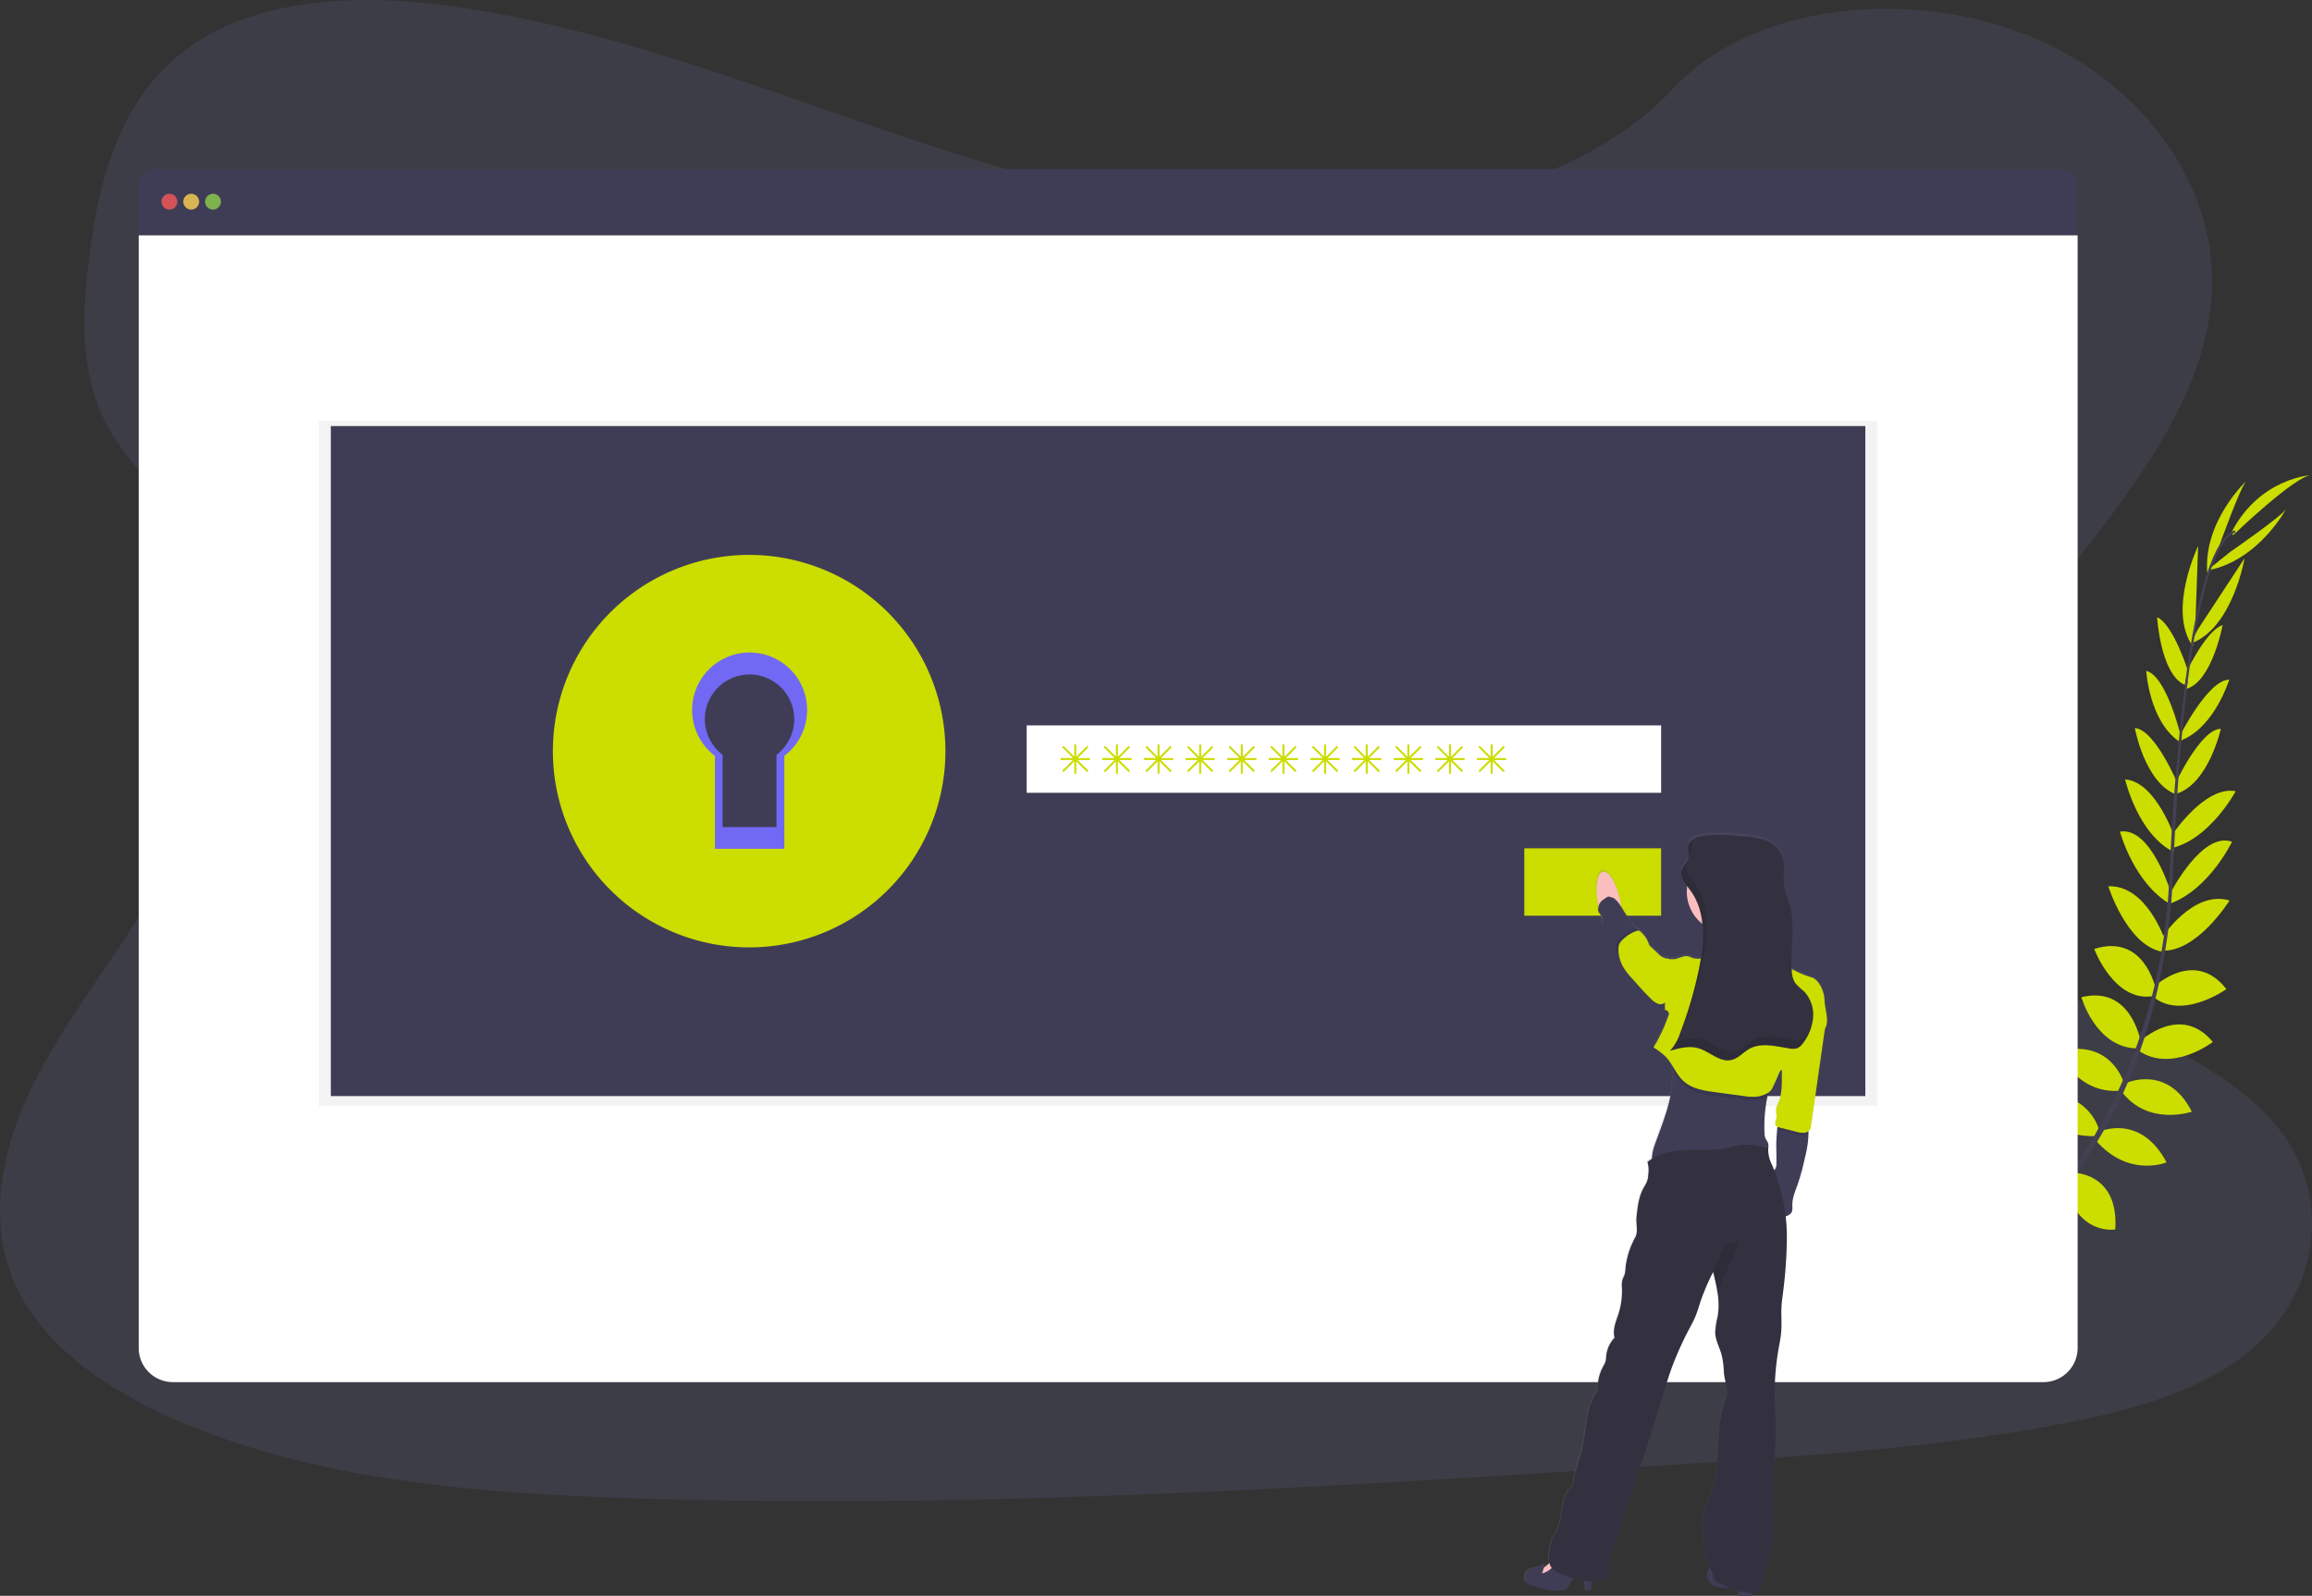 <svg xmlns="http://www.w3.org/2000/svg" xmlns:xlink="http://www.w3.org/1999/xlink" width="760.656" height="525.102" viewBox="0 0 760.656 525.102"><rect x="0" y="0" width="760.656" height="525.102" fill="#333333" stroke="none"/><defs><linearGradient id="a" y1="0.5" x2="1" y2="0.5" gradientUnits="objectBoundingBox"><stop offset="0" stop-color="gray" stop-opacity="0.251"/><stop offset="0.54" stop-color="gray" stop-opacity="0.122"/><stop offset="1" stop-color="gray" stop-opacity="0.102"/></linearGradient></defs><g transform="translate(0 0.006)"><path d="M447.158,118.953c-48.757.065-95.687-13.756-140.576-29.111S217.149,57.294,169.3,50.008c-30.774-4.683-65.768-4.253-89.824,12.752-23.155,16.359-29.861,43.434-33.1,68.449-2.433,18.818-3.555,38.568,5.557,55.782,6.327,11.95,17.155,21.8,24.786,33.187,26.639,39.619,10.619,90.228-15.27,130.766C49.315,369.964,35.1,388.2,25.918,408.3s-12.941,42.913-3.581,62.761c9.275,19.672,30.226,33.95,52.71,43.7,45.659,19.842,98.818,24.095,150.55,25.732,114.512,3.633,229.245-3.777,343.672-11.186,42.345-2.74,84.879-5.5,126.35-13.437,23.025-4.4,46.735-10.938,63.061-25.262,20.722-18.185,24.962-47.876,9.882-69.219-25.288-35.8-91.969-42.547-110.1-81.279-10-21.323-1.376-45.776,11.323-66.329,27.239-44.1,74.123-83.6,74.913-132.925.541-33.872-23.84-66.916-60.256-81.638-38.171-15.42-90.215-11.454-116.958,17.285C539.982,106.116,490.207,118.907,447.158,118.953Z" transform="translate(-16.91 -47.46)" fill="#8e99f3" opacity="0.1"/><path d="M1000.931,691.286s-8.016-5.29-15.961-1.526c0,0,2.446,4.709,12.5,4.266Z" transform="translate(-353.537 -270.341)" fill="#6c63ff"/><path d="M1008.167,693.25s2.44,9.288-3.679,15.609c0,0-3.679-3.829,0-13.208Z" transform="translate(-359.756 -272.025)" fill="#6c63ff"/><path d="M1016.453,676.483s-.594-7.9-18.433-5.277c0,0-.085,5.094,6.177,7.508S1013.329,679.092,1016.453,676.483Z" transform="translate(-358.075 -264.174)" fill="#6c63ff"/><path d="M1025.212,679.5s7.54,2.42.815,19.151c0,0-4.977-1.109-5.87-7.768S1021.911,681.926,1025.212,679.5Z" transform="translate(-365.712 -267.244)" fill="#6c63ff"/><path d="M1034.252,656.048s1.024-13-17.207-11.669c0,0-1.3,11.741,13.991,14.793Z" transform="translate(-364.681 -254.998)" fill="#6c63ff"/><path d="M1050.862,633.87s-2.5-14.735-20.722-10.345c0,0-.065,12.739,17.748,13.854Z" transform="translate(-369.245 -247.495)" fill="#6c63ff"/><path d="M1063.552,610.771s-4.188-14.35-22.242-10.058c0,0,4.3,12.908,21.042,12.706Z" transform="translate(-373.129 -239.568)" fill="#cd0"/><path d="M1076.755,587.833s-4.09-14.891-21.525-10.436c0,0,5.818,14.148,20.37,12.954Z" transform="translate(-377.969 -231.45)" fill="#cd0"/><path d="M1086.148,564.39s-3.144-18.211-19.4-14.18c0,0,4.722,16.568,18.2,16.835Z" transform="translate(-381.975 -222.083)" fill="#cd0"/><path d="M1093.46,538.721s-3.777-18.355-20.22-13.045c0,0,6.444,17.35,19.053,15.557Z" transform="translate(-384.232 -213.419)" fill="#cd0"/><path d="M1099.027,512.4s-5.994-18.361-18.707-17.866c0,0,6.125,19.392,17.644,21.525Z" transform="translate(-386.694 -202.922)" fill="#cd0"/><path d="M1103.088,487.327s-6.523-22.1-16.868-20.4c0,0,4.514,16.894,16.5,23.84Z" transform="translate(-388.745 -193.294)" fill="#cd0"/><path d="M1105.127,459.79s-6.118-18.413-16.307-19.15c0,0,4.161,18.12,16.1,23.938Z" transform="translate(-389.65 -184.184)" fill="#cd0"/><path d="M1108.06,433.59s-7.625-18.433-14.35-18.85c0,0,3.313,18.153,13.7,21.877Z" transform="translate(-391.35 -175.178)" fill="#cd0"/><path d="M1110.908,407.561s-4.69-20.018-11.428-21.681c0,0,.92,16.378,10.749,23.182Z" transform="translate(-393.356 -165.142)" fill="#cd0"/><path d="M1115.36,377.194s-4.931-15.961-10.391-18.394c0,0,1.076,18.818,9.132,22.294Z" transform="translate(-395.265 -155.726)" fill="#cd0"/><path d="M1121.942,351l.991-28.139s-10.208,21.212-1.729,33.076Z" transform="translate(-399.74 -143.228)" fill="#cd0"/><path d="M1134.093,311.524s7.351-20.546,9.132-21.694c0,0-14.415,13.332-13.006,30.48Z" transform="translate(-404.011 -131.742)" fill="#cd0"/><path d="M1042.625,662.148s12.928-1.689,12.543,16.581c0,0-11.682,1.9-15.5-13.208Z" transform="translate(-372.558 -261.196)" fill="#6c63ff"/><path d="M1061.261,639.06s14.937-.046,13.7,18.655c0,0-12.543,2.244-16.678-15.12Z" transform="translate(-379.03 -253.181)" fill="#cd0"/><path d="M1074.99,617.764s13.561-6.36,22.236,10.058c0,0-12.523,5.3-23.436-7.4Z" transform="translate(-384.423 -245.355)" fill="#cd0"/><path d="M1088.078,593.295s13.887-6.764,22.04,9.269c0,0-14.467,4.983-23.188-6.731Z" transform="translate(-388.992 -236.775)" fill="#cd0"/><path d="M1095.893,569.868s13.365-12.765,24.03.144c0,0-13.652,10.508-24.643,2.7Z" transform="translate(-391.896 -227.163)" fill="#cd0"/><path d="M1102.823,542.522s13.443-13.045,24.023.6c0,0-15.087,10.717-24.505,2.139Z" transform="translate(-394.351 -217.656)" fill="#cd0"/><path d="M1106.93,514.095s10.358-16.307,22.555-12.667c0,0-10.749,17.266-22.438,16.5Z" transform="translate(-395.947 -205.138)" fill="#cd0"/><path d="M1111.467,488.826s10.436-20.533,20.312-16.959c0,0-7.527,15.785-20.579,20.422Z" transform="translate(-397.432 -194.898)" fill="#cd0"/><path d="M1112.164,460.707s10.73-16.163,20.781-14.187c0,0-8.773,16.391-21.825,18.864Z" transform="translate(-397.404 -186.171)" fill="#cd0"/><path d="M1114,433.353s8.316-18.14,15.074-18.263c0,0-3.992,18.009-14.513,21.342Z" transform="translate(-398.406 -175.3)" fill="#cd0"/><path d="M1116.5,408.707s9.243-18.368,16.189-18.407c0,0-4.729,15.707-15.883,20.018Z" transform="translate(-399.275 -166.679)" fill="#cd0"/><path d="M1118.63,379.74s6.914-15.2,12.641-16.92c0,0-3.457,18.524-11.878,20.951Z" transform="translate(-400.016 -157.123)" fill="#cd0"/><path d="M1124.187,352.6l15.452-23.54s-3.959,23.221-17.709,28.047Z" transform="translate(-401.163 -145.384)" fill="#cd0"/><path d="M1137.661,318.326s17.957-12.393,18.609-14.4c0,0-9.132,17.357-26.091,20.422Z" transform="translate(-404.032 -136.645)" fill="#cd0"/><path d="M1143.036,306.893s20.618-19.822,25.882-19.8c0,0-17,.776-26.378,18.746Z" transform="translate(-408.33 -130.79)" fill="#cd0"/><path d="M1118.94,366.035l.75.1c3.874-30.324,9.523-48.268,15.9-50.466l-.248-.717C1128.58,317.3,1122.893,334.968,1118.94,366.035Z" transform="translate(-400.123 -140.477)" fill="#444053"/><path d="M1110.2,464.589l1.135.091c.241-2.831.424-5.727.548-8.616,1.083-25.1,2.759-48.15,4.964-65.429l-.652-.815c-2.211,17.318-4.364,41.06-5.446,66.2C1110.624,458.888,1110.441,461.771,1110.2,464.589Z" transform="translate(-397.084 -166.512)" fill="#444053"/><path d="M976.673,640.63c.2-.085,20.175-9.008,40.91-30.285a164.512,164.512,0,0,0,29.906-42.4c9.588-19.522,15.433-43.513,17.39-66.818l-1.181.554c-4.4,52.312-28.217,88.056-47.152,107.526-20.533,21.088-40.29,29.919-40.486,30Z" transform="translate(-350.439 -205.219)" fill="#444053"/><path d="M719.2,132.69H92.453a5.583,5.583,0,0,0-5.583,5.583v16.268H724.786V138.273A5.583,5.583,0,0,0,719.2,132.69Z" transform="translate(-41.237 -77.099)" fill="#3f3d56"/><path d="M86.87,166.19V532.268a11.258,11.258,0,0,0,11.258,11.258h615.4a11.258,11.258,0,0,0,11.258-11.258V166.19Z" transform="translate(-41.237 -88.749)" fill="#fff"/><circle cx="2.609" cy="2.609" r="2.609" transform="translate(53.127 63.744)" fill="#fa5959" opacity="0.8"/><circle cx="2.609" cy="2.609" r="2.609" transform="translate(60.302 63.744)" fill="#fed253" opacity="0.8"/><circle cx="2.609" cy="2.609" r="2.609" transform="translate(67.477 63.744)" fill="#8ccf4d" opacity="0.8"/><rect width="512.681" height="225.436" transform="translate(104.93 138.481)" opacity="0.05"/><rect width="504.854" height="220.466" transform="translate(108.844 140.189)" fill="#3f3d56"/><path d="M368,349.38A50.224,50.224,0,1,0,418.229,399.6,50.224,50.224,0,0,0,368,349.38Zm9.008,51.431v23.782H359.258V400.811a14.709,14.709,0,1,1,17.755,0Z" transform="translate(-121.533 -152.45)" fill="#6c63ff"/><path d="M368,349.38A50.224,50.224,0,1,0,418.229,399.6,50.224,50.224,0,0,0,368,349.38Zm9.008,51.431v23.782H359.258V400.811a14.709,14.709,0,1,1,17.755,0Z" transform="translate(-121.533 -152.45)" fill="#cd0" opacity="0.05"/><path d="M360.354,327.38a64.574,64.574,0,1,0,64.574,64.574,64.574,64.574,0,0,0-64.574-64.574Zm11.578,66.127v30.572H349.1V393.507a18.916,18.916,0,1,1,22.829,0Z" transform="translate(-113.883 -144.8)" fill="#cd0"/><rect width="208.725" height="22.177" transform="translate(337.789 238.682)" fill="#fff"/><rect width="45.006" height="22.177" transform="translate(501.508 279.122)" fill="#cd0"/><path d="M561.238,427.446h-3.777l3.359-3.353a.333.333,0,0,0,0-.463.326.326,0,0,0-.463,0L557,426.989v-3.783a.326.326,0,0,0-.326-.326.333.333,0,0,0-.326.326v3.783l-3.353-3.379a.326.326,0,0,0-.463,0,.333.333,0,0,0,0,.463l3.359,3.353h-3.783a.333.333,0,0,0-.326.326.326.326,0,0,0,.326.326h3.783l-3.359,3.359a.333.333,0,0,0,0,.463.339.339,0,0,0,.463,0l3.353-3.359v3.777a.326.326,0,0,0,.652,0v-3.777l3.359,3.359a.339.339,0,0,0,.463,0,.333.333,0,0,0,0-.463l-3.359-3.359h3.777a.316.316,0,1,0,0-.633Z" transform="translate(-202.903 -178.008)" fill="#cd0"/><path d="M582.238,427.446h-3.777l3.359-3.353a.333.333,0,0,0,0-.463.326.326,0,0,0-.463,0L578,426.989v-3.783a.326.326,0,0,0-.326-.326.333.333,0,0,0-.326.326v3.783l-3.353-3.379a.326.326,0,0,0-.463,0,.333.333,0,0,0,0,.463l3.359,3.353h-3.783a.333.333,0,0,0-.326.326.326.326,0,0,0,.326.326h3.783l-3.359,3.359a.333.333,0,0,0,0,.463.339.339,0,0,0,.463,0l3.353-3.359v3.777a.326.326,0,1,0,.652,0v-3.777l3.359,3.359a.339.339,0,0,0,.463,0,.333.333,0,0,0,0-.463l-3.359-3.359h3.777a.316.316,0,1,0,0-.633Z" transform="translate(-210.205 -178.008)" fill="#cd0"/><path d="M603.238,427.446h-3.777l3.359-3.353a.333.333,0,0,0,0-.463.326.326,0,0,0-.463,0L599,426.989v-3.783a.326.326,0,0,0-.326-.326.333.333,0,0,0-.326.326v3.783l-3.353-3.379a.326.326,0,0,0-.463,0,.333.333,0,0,0,0,.463l3.359,3.353h-3.783a.333.333,0,0,0-.326.326.326.326,0,0,0,.326.326h3.783l-3.359,3.359a.333.333,0,0,0,0,.463.339.339,0,0,0,.463,0l3.353-3.359v3.777a.326.326,0,1,0,.652,0v-3.777l3.359,3.359a.339.339,0,0,0,.463,0,.333.333,0,0,0,0-.463l-3.359-3.359h3.777a.316.316,0,1,0,0-.633Z" transform="translate(-217.507 -178.008)" fill="#cd0"/><path d="M624.238,427.446h-3.777l3.359-3.353a.333.333,0,0,0,0-.463.326.326,0,0,0-.463,0L620,426.989v-3.783a.326.326,0,0,0-.326-.326.333.333,0,0,0-.326.326v3.783l-3.353-3.379a.326.326,0,0,0-.463,0,.333.333,0,0,0,0,.463l3.359,3.353h-3.783a.333.333,0,0,0-.326.326.326.326,0,0,0,.326.326h3.783l-3.359,3.359a.333.333,0,0,0,0,.463.339.339,0,0,0,.463,0l3.353-3.359v3.777a.326.326,0,1,0,.652,0v-3.777l3.359,3.359a.339.339,0,0,0,.463,0,.333.333,0,0,0,0-.463l-3.359-3.359h3.777a.316.316,0,1,0,0-.633Z" transform="translate(-224.81 -178.008)" fill="#cd0"/><path d="M645.238,427.446h-3.777l3.359-3.353a.333.333,0,0,0,0-.463.326.326,0,0,0-.463,0L641,426.989v-3.783a.326.326,0,0,0-.326-.326.333.333,0,0,0-.326.326v3.783l-3.353-3.379a.326.326,0,0,0-.463,0,.333.333,0,0,0,0,.463l3.359,3.353h-3.783a.333.333,0,0,0-.326.326.326.326,0,0,0,.326.326h3.783l-3.359,3.359a.333.333,0,0,0,0,.463.339.339,0,0,0,.463,0l3.353-3.359v3.777a.326.326,0,1,0,.652,0v-3.777l3.359,3.359a.339.339,0,0,0,.463,0,.333.333,0,0,0,0-.463l-3.359-3.359h3.777a.316.316,0,1,0,0-.633Z" transform="translate(-232.112 -178.008)" fill="#cd0"/><path d="M666.238,427.446h-3.777l3.359-3.353a.333.333,0,0,0,0-.463.326.326,0,0,0-.463,0L662,426.989v-3.783a.326.326,0,0,0-.326-.326.333.333,0,0,0-.326.326v3.783l-3.353-3.379a.326.326,0,0,0-.463,0,.333.333,0,0,0,0,.463l3.359,3.353h-3.783a.333.333,0,0,0-.326.326.326.326,0,0,0,.326.326h3.783l-3.359,3.359a.333.333,0,0,0,0,.463.339.339,0,0,0,.463,0l3.353-3.359v3.777a.326.326,0,1,0,.652,0v-3.777l3.359,3.359a.339.339,0,0,0,.463,0,.333.333,0,0,0,0-.463l-3.359-3.359h3.777a.316.316,0,1,0,0-.633Z" transform="translate(-239.414 -178.008)" fill="#cd0"/><path d="M687.238,427.446h-3.777l3.359-3.353a.333.333,0,0,0,0-.463.326.326,0,0,0-.463,0L683,426.989v-3.783a.326.326,0,0,0-.326-.326.333.333,0,0,0-.326.326v3.783l-3.353-3.379a.326.326,0,0,0-.463,0,.333.333,0,0,0,0,.463l3.359,3.353h-3.783a.333.333,0,0,0-.326.326.326.326,0,0,0,.326.326h3.783l-3.359,3.359a.333.333,0,0,0,0,.463.339.339,0,0,0,.463,0l3.353-3.359v3.777a.326.326,0,1,0,.652,0v-3.777l3.359,3.359a.339.339,0,0,0,.463,0,.333.333,0,0,0,0-.463l-3.359-3.359h3.777a.316.316,0,1,0,0-.633Z" transform="translate(-246.717 -178.008)" fill="#cd0"/><path d="M708.238,427.446h-3.777l3.359-3.353a.333.333,0,0,0,0-.463.326.326,0,0,0-.463,0L704,426.989v-3.783a.326.326,0,0,0-.326-.326.332.332,0,0,0-.326.326v3.783l-3.353-3.379a.326.326,0,0,0-.463,0,.333.333,0,0,0,0,.463l3.359,3.353h-3.783a.333.333,0,0,0-.326.326.326.326,0,0,0,.326.326h3.783l-3.359,3.359a.333.333,0,0,0,0,.463.339.339,0,0,0,.463,0l3.353-3.359v3.777a.326.326,0,1,0,.652,0v-3.777l3.359,3.359a.339.339,0,0,0,.463,0,.333.333,0,0,0,0-.463l-3.359-3.359h3.777a.316.316,0,1,0,0-.633Z" transform="translate(-254.019 -178.008)" fill="#cd0"/><path d="M729.238,427.446h-3.777l3.359-3.353a.333.333,0,0,0,0-.463.326.326,0,0,0-.463,0L725,426.989v-3.783a.326.326,0,0,0-.326-.326.333.333,0,0,0-.326.326v3.783l-3.353-3.379a.326.326,0,0,0-.463,0,.333.333,0,0,0,0,.463l3.359,3.353h-3.783a.333.333,0,0,0-.326.326.326.326,0,0,0,.326.326h3.783l-3.359,3.359a.333.333,0,0,0,0,.463.339.339,0,0,0,.463,0l3.353-3.359v3.777a.326.326,0,1,0,.652,0v-3.777l3.359,3.359a.339.339,0,0,0,.463,0,.333.333,0,0,0,0-.463l-3.359-3.359h3.777a.316.316,0,1,0,0-.633Z" transform="translate(-261.322 -178.008)" fill="#cd0"/><path d="M750.238,427.446h-3.777l3.359-3.353a.333.333,0,0,0,0-.463.326.326,0,0,0-.463,0L746,426.989v-3.783a.326.326,0,0,0-.326-.326.333.333,0,0,0-.326.326v3.783l-3.353-3.379a.326.326,0,0,0-.463,0,.333.333,0,0,0,0,.463l3.359,3.353h-3.783a.333.333,0,0,0-.326.326.326.326,0,0,0,.326.326h3.783l-3.359,3.359a.333.333,0,0,0,0,.463.339.339,0,0,0,.463,0l3.353-3.359v3.777a.326.326,0,1,0,.652,0v-3.777l3.359,3.359a.339.339,0,0,0,.463,0,.333.333,0,0,0,0-.463l-3.359-3.359h3.777a.316.316,0,1,0,0-.633Z" transform="translate(-268.624 -178.008)" fill="#cd0"/><path d="M771.238,427.446h-3.777l3.359-3.353a.333.333,0,0,0,0-.463.326.326,0,0,0-.463,0L767,426.989v-3.783a.326.326,0,0,0-.326-.326.333.333,0,0,0-.326.326v3.783l-3.353-3.379a.326.326,0,0,0-.463,0,.333.333,0,0,0,0,.463l3.359,3.353h-3.783a.333.333,0,0,0-.326.326.326.326,0,0,0,.326.326h3.783l-3.359,3.359a.333.333,0,0,0,0,.463.339.339,0,0,0,.463,0l3.353-3.359v3.777a.326.326,0,1,0,.652,0v-3.777l3.359,3.359a.339.339,0,0,0,.463,0,.333.333,0,0,0,0-.463l-3.359-3.359h3.777a.316.316,0,1,0,0-.633Z" transform="translate(-275.927 -178.008)" fill="#cd0"/><path d="M884.475,522.259a11.669,11.669,0,0,0-.294-2.342c-.587-2.2-1.911-4.872-4.09-5.538a34.34,34.34,0,0,1-6.484-2.74c-.391-6.992,1.213-14.148-.535-20.925-.652-2.479-1.729-4.853-2.016-7.39-.359-3.157.5-6.523-.757-9.432a9.308,9.308,0,0,0-5.512-4.762,29.373,29.373,0,0,0-7.351-1.3c-3.131-.254-13.267-1.455-16.8,1.344h0a3.692,3.692,0,0,0-.652.652h0a2.611,2.611,0,0,0-.209.339l-.033.052a2.648,2.648,0,0,0-.176.424h0a3.3,3.3,0,0,0-.111.489V472.3c.046.587.13,1.174.13,1.755a3.78,3.78,0,0,1-.078.861,6.026,6.026,0,0,1-1.083,2.113h0l-.117.17c-.072.1-.143.2-.209.307s-.117.183-.17.274-.1.15-.15.235a3.18,3.18,0,0,0-.17.333c0,.065-.072.124-.1.189a3.219,3.219,0,0,0-.2.548,3.641,3.641,0,0,0-.039,1.735,6.459,6.459,0,0,0,.894,2.055c.163.267.339.528.522.789l.457.62a14.077,14.077,0,0,0-.137,1.826,13.494,13.494,0,0,0,5.151,10.6,39.957,39.957,0,0,1-.083,8.279c-.059.574-.13,1.155-.209,1.729s-.137.952-.215,1.428a6.62,6.62,0,0,1-2.85-.215,13.442,13.442,0,0,0-1.3-.5c-1.9-.476-3.835,1.415-5.714.841a.766.766,0,0,1-.085.261,2.556,2.556,0,0,0-1.3-.385,4.758,4.758,0,0,1-2.831-1.624l-2.485-2.342a2.748,2.748,0,0,1-.431-.483,3.386,3.386,0,0,1-.3-.8,9.245,9.245,0,0,0-2.407-3.45,1.631,1.631,0,0,0-.711-.515,1.1,1.1,0,0,0-.326,0,2.875,2.875,0,0,0-.215-.261,6.145,6.145,0,0,0-.541-.548c-1.187-1.1-1.3-2.035-2.335-3.261a31.346,31.346,0,0,1-2.439-3.685c-.085-.685-.2-1.389-.346-2.1a27.022,27.022,0,0,0-1.429-4.762l-1.3-2.89-.15.15c-.946-1.409-1.957-2.179-2.863-2-1.52.313-2.27,3.261-2.029,7.116l.522,3.914a1.2,1.2,0,0,0,.072.294,7.229,7.229,0,0,0-.143,1.409c0,.548.509.952.776,1.441a4.077,4.077,0,0,1,.652,2.224c-.033.28-.117.548-.13.822a3.163,3.163,0,0,0,.613,1.7l3.261,5.479.652,1.148.039.052a2.785,2.785,0,0,0,.874,1,11.948,11.948,0,0,0,1.076,3.959c.111.248.235.483.365.717a23.071,23.071,0,0,0,3.079,4l1.552,1.741c1.533,1.709,3.066,3.424,4.729,5a6.334,6.334,0,0,0,2.113,1.481,2.394,2.394,0,0,0,2.374-.346q0,1.213,0,2.426a1.363,1.363,0,0,1,1.031,2.146,53.792,53.792,0,0,1-4.827,10.215,21.74,21.74,0,0,1,4.044,3.085,18.184,18.184,0,0,1,2.107,2.851c.059.483.1.959.13,1.435.483,7.775-2.524,15.491-5.218,22.9a17.842,17.842,0,0,0-1.559,6.484,12.723,12.723,0,0,0-1.461,1.05,9.671,9.671,0,0,1,.267,4.135,7.325,7.325,0,0,1-.541,2.609,18.329,18.329,0,0,1-.939,1.676c-1.689,2.981-2.061,6.523-2.4,9.927-.2,2.055.594,4.566-.339,6.405a26.2,26.2,0,0,0-3.261,10.032,10.058,10.058,0,0,1-.3,2.342c-.2.652-.561,1.207-.744,1.846a7.9,7.9,0,0,0-.13,2.609,24.969,24.969,0,0,1-1.37,9.2c-.815,2.329-1.715,4.82-1.076,7.214a10.169,10.169,0,0,0-2.759,6.06,9.559,9.559,0,0,1-.209,1.729,8.4,8.4,0,0,1-.783,1.663,14.558,14.558,0,0,0-1.774,7.827,21.772,21.772,0,0,0-3.516,9.184c-.581,3.255-.835,6.568-1.578,9.784-.991,4.253-2.785,8.551-3.137,12.908-2.113,1.35-3.027,3.966-3.431,6.438s-.47,5.068-1.507,7.351c-.535,1.187-1.3,2.25-1.813,3.464a15.9,15.9,0,0,0-.783,2.981,11.632,11.632,0,0,0-.2,4.892,7.377,7.377,0,0,1-1.911,1.455c.1-.4.189-.809.261-1.22-1.683,1.526-4.735.991-6.079,2.824a2.753,2.753,0,0,0,.652,3.777,5.219,5.219,0,0,0,1.35.581c3.261,1.044,6.614,2.094,9.967,1.539a2.975,2.975,0,0,0,1.128-.359,3.632,3.632,0,0,0,1.05-1.213c.5-.8,1-1.591,1.5-2.387a30.987,30.987,0,0,0,3.659.854c.124,1.044.215,2.087.261,3.131.652.13,1.526.17,1.833-.437a1.587,1.587,0,0,0,.111-.724c0-.463.065-1.076.1-1.7h.13a12.393,12.393,0,0,0,5.773-1.167c-.7-5.779,1.6-11.428,3.6-16.894,2.107-5.753,3.914-11.61,5.733-17.468,1.3-4.122,2.746-8.114,4.024-12.243q2.413-7.827,4.846-15.654c.7-2.3,1.415-4.566,2.224-6.849a106.7,106.7,0,0,1,6.047-13.456c.652-1.233,1.3-2.453,1.839-3.731.652-1.559,1.115-3.19,1.637-4.8a74.367,74.367,0,0,1,4.1-9.641c.046-.085.078-.163.124-.241.528,2.159,1.057,4.351,1.409,6.523a24.789,24.789,0,0,1,.111,8.062,26.586,26.586,0,0,0-.835,5.466c.1,2.55,1.461,4.866,2.133,7.325a27.88,27.88,0,0,1,.731,5.609c.183,2.935,1.774,6.229.652,8.949-3.49,8.616-1.8,18.348-3.79,27.4-1.024,4.644-4.161,9.008-3.914,13.756q.261,5.055.887,10.084a9.6,9.6,0,0,0,.816,3.059,11.234,11.234,0,0,0,.894,1.461c-.287.111-.528.4-.737,1.024a4.024,4.024,0,0,0,1.448,4.566,6.339,6.339,0,0,0,1.885.652,9.927,9.927,0,0,0,2.726.378,6.362,6.362,0,0,0,.854-.1,31.1,31.1,0,0,0,3.085,1.109,6.7,6.7,0,0,0,.085.8,1,1,0,0,0,.339.737,1.017,1.017,0,0,0,.522.091h3.542v-.887a2.916,2.916,0,0,0,2.25-.73,3.484,3.484,0,0,0,.652-1.357q1.448-4.912,2.876-9.83a31.425,31.425,0,0,0,1.4-11.219c-1.259-12.021,1.507-24.082.607-36.136a86.561,86.561,0,0,1,1.109-21.681c.294-1.618.652-3.261.783-4.872.287-3.039-.065-6.112.15-9.132.072-1.057.215-2.107.346-3.157a151.6,151.6,0,0,0,1.4-19.666,61.955,61.955,0,0,0-.4-6.523,3.725,3.725,0,0,0,1.781-1.044c.58-.757.43-1.82.424-2.785,0-2.309.972-4.488,1.755-6.666a79.2,79.2,0,0,0,2.466-9.171,32.015,32.015,0,0,0,1.1-7.664q0-.391-.039-.783a2.022,2.022,0,0,0,.6-.652,3.789,3.789,0,0,0,.313-1.207c.235-1.663.476-3.333.711-5q.261-1.794.515-3.581l2.074-14.474c.176-1.259.359-2.511.535-3.764l.541-3.744c.059-.443.124-.887.17-1.3C886.164,528.834,884.645,525.286,884.475,522.259Zm-17.3,54.19a11.922,11.922,0,0,1-1.3-5.668h-.072a2.909,2.909,0,0,0-.085-1.839c-.2-.476-.554-.88-.77-1.357a4.969,4.969,0,0,1-.352-1.826,49.79,49.79,0,0,1,.933-11.832c.085-.457.176-.92.261-1.376a3.406,3.406,0,0,0,.744-.581,5.29,5.29,0,0,0,.841-1.3c.737-1.481,1.409-2.987,2.029-4.52.2-.5.5-1.07,1-1.194-.1,3.816.287,7.71-1.265,11.154a7.056,7.056,0,0,0-.652,1.761c-.143.972.261,1.957.117,2.922-.072.5-.287.965-.372,1.461a1.428,1.428,0,0,0,.378,1.383,1.14,1.14,0,0,0,.28.143c-.039.261-.072.528-.1.783-.052.535-.078,1.037-.111,1.35a42.059,42.059,0,0,0-.176,4.8c0,1.729.065,3.457.039,5.218a3.543,3.543,0,0,1-.248,1.481,2.57,2.57,0,0,1-.5.652A16.979,16.979,0,0,0,867.171,576.449Z" transform="translate(-284.156 -193.474)" fill="url(#a)"/><ellipse cx="3.679" cy="10.417" rx="3.679" ry="10.417" transform="matrix(0.98, -0.201, 0.201, 0.98, 523.744, 287.622)" fill="#fbbebe"/><path d="M878.292,838.473a3.949,3.949,0,0,0,1.448,4.52,6.448,6.448,0,0,0,1.872.652,9.877,9.877,0,0,0,2.72.372c1.128-.052,2.211-.5,3.34-.652a.522.522,0,0,1,.385.052.555.555,0,0,1,.143.457,17.256,17.256,0,0,0,.143,1.918.985.985,0,0,0,.339.737,1.017,1.017,0,0,0,.522.091h3.535a34.478,34.478,0,0,0-1.011-9.223,2.06,2.06,0,0,0-.261-.652,2.16,2.16,0,0,0-1.128-.652,6.308,6.308,0,0,0-2.733-.476,8.007,8.007,0,0,0-3.066,1.5,4.67,4.67,0,0,1-3.477.841C879.883,837.644,878.9,836.66,878.292,838.473Z" transform="translate(-316.371 -321.528)" fill="#3f3d56"/><path d="M796.486,834.9a9.782,9.782,0,0,1-3.568,2.426l-.6.287a.417.417,0,0,0-.2.163.352.352,0,0,0,.065.294,4.22,4.22,0,0,0,4.788,1.742,2.537,2.537,0,0,0,1.05-.548,3.444,3.444,0,0,0,.809-2.1,4.3,4.3,0,0,0-.1-2.407C797.823,832.71,797.49,833.636,796.486,834.9Z" transform="translate(-286.472 -320.814)" fill="#fbbebe"/><path d="M807.91,843.132a1.586,1.586,0,0,1-.111.724c-.307.6-1.161.567-1.826.437a43.9,43.9,0,0,0-.8-6.588c-1.265-.059-2.179,1.141-2.857,2.218l-1.748,2.772a3.614,3.614,0,0,1-1.044,1.213,3.09,3.09,0,0,1-1.128.359c-3.34.554-6.712-.5-9.934-1.539a5.261,5.261,0,0,1-1.35-.574,2.759,2.759,0,0,1-.652-3.77c1.35-1.826,4.383-1.3,6.066-2.818a15.184,15.184,0,0,1-.861,3.111c2.25-.339,3.764-2.4,5.577-3.777a3.431,3.431,0,0,1,1.592-.757,3.5,3.5,0,0,1,1.3.137,15.3,15.3,0,0,1,5.74,2.824,6.188,6.188,0,0,1,2.055,2.139C808.25,840.242,807.91,842.068,807.91,843.132Z" transform="translate(-284.343 -321.014)" fill="#3f3d56"/><circle cx="13.476" cy="13.476" r="13.476" transform="translate(554.961 279.957)" fill="#fbbebe"/><path d="M921.641,617.046a31.965,31.965,0,0,1-1.089,7.625,78.71,78.71,0,0,1-2.466,9.132c-.776,2.172-1.748,4.351-1.742,6.653,0,.959.157,2.022-.43,2.779a4.058,4.058,0,0,1-1.9,1.089,2.381,2.381,0,0,0-1.6,1.428,10.079,10.079,0,0,1-1.357-2.987q-1.755-5.375-3.261-10.808a1.4,1.4,0,0,1,.091-1.3,1.617,1.617,0,0,1,.568-.32,5.869,5.869,0,0,0,1.807-1.161,2.643,2.643,0,0,0,.6-.776,3.514,3.514,0,0,0,.254-1.474c0-1.729,0-3.45-.046-5.179a43.275,43.275,0,0,1,.183-4.781c0-.313.059-.815.111-1.35.1-1.024.294-2.211.848-2.609.828-.554,3.307.189,4.246.32,1.618.222,3.261.483,4.84.789A12.924,12.924,0,0,1,921.641,617.046Z" transform="translate(-326.657 -244.05)" fill="#3f3d56"/><path d="M837.8,513.263c-.522,1.044-1.774,1.546-2.74,2.2l-3.307,2.27a2.205,2.205,0,0,1-1.637.561,2.152,2.152,0,0,1-1.22-1.141.231.231,0,0,0,0-.052l-.685-1.148-3.261-5.466a3.111,3.111,0,0,1-.607-1.683c0-.28.1-.541.124-.822a3.946,3.946,0,0,0-.652-2.218c-.261-.489-.783-.894-.77-1.441a5.218,5.218,0,0,1,.365-2.107,4.266,4.266,0,0,1,1.428-1.526c.307-.222.62-.43.946-.652a1.864,1.864,0,0,1,.568-.261c.541-.111,1.076.339,1.624.359,2.355,1.578,3.261,4.566,5.114,6.718,1.044,1.226,1.148,2.165,2.329,3.261.189.17.372.352.548.541a3.789,3.789,0,0,1,.587.848C836.772,512.069,838.07,512.728,837.8,513.263Z" transform="translate(-297.231 -204.743)" fill="#3f3d56"/><path d="M877.891,512.713a12.143,12.143,0,0,1,1.448,6.568,4.1,4.1,0,0,1-.567,1.729c-.939,1.442-2.909,1.7-4.625,1.787a2.727,2.727,0,0,0-2.009.652,1.826,1.826,0,0,0,.124,2.231,5.036,5.036,0,0,0,2,1.3c2.714,1.194,5.642,2.179,8.59,1.9,1.37-.13,2.7-.528,4.064-.731a42.675,42.675,0,0,1,4.475-.248c1.774-.065,3.542-.241,5.309-.417l4.683-.463a1.043,1.043,0,0,0,.7-.254c.346-.4-.1-1-.528-1.3-2.485-1.839-5.649-3.1-7.064-5.87a34.541,34.541,0,0,1-1.337-4.266,35.856,35.856,0,0,1-1.552-4.116,27.263,27.263,0,0,1-.215-3.8,5.094,5.094,0,0,0-1.3-3.47,5.438,5.438,0,0,0-3.548-1.141c-3.118-.137-6.438.607-8.649,2.8-.594.594-1.1,1.3-1.715,1.839s-1.448.691-1.044,1.4,1.2,1.141,1.631,1.761a15.005,15.005,0,0,1,1.142,2.1Z" transform="translate(-314.19 -205.798)" fill="#fbbebe"/><path d="M896.93,538.151a74.107,74.107,0,0,1-3.992,14.7,55.352,55.352,0,0,0-2.348,6.588c-.5,2.022-.4,4.188-.867,6.216-.574,2.524-1.148,5.055-1.611,7.6a49.822,49.822,0,0,0-.926,11.806,4.934,4.934,0,0,0,.352,1.82c.215.47.561.874.763,1.357a3.26,3.26,0,0,1-.183,2.609,7.554,7.554,0,0,1-1.344,2.035c-6.079,1.813-12.582,1.22-18.916,1.6-5.838.352-11.741,1.552-17.494.554-.652-2.609.437-5.342,1.37-7.886,2.707-7.39,5.7-15.087,5.218-22.829a23.634,23.634,0,0,0-.307-2.694c-.946-5.486.085-11.167,1.735-16.483a28.287,28.287,0,0,0,.743-10.293,18.8,18.8,0,0,1-.046-3.372,5.93,5.93,0,0,1,1.226-3.151c0-.046.059-.091.091-.137a.9.9,0,0,1,.489,0h0a.418.418,0,0,0,.326,0l.072-.046a.163.163,0,0,1,.189,0c.15.091.235.4.561.463a12.992,12.992,0,0,0,1.455.137,7.821,7.821,0,0,1,1.735.248h.078a5.094,5.094,0,0,0,2.531-.215,6.728,6.728,0,0,0,1.552-.6c.143-.157,1.044-.3,1.226-.411.594-.359.463-2.042.587-2.733a7.517,7.517,0,0,1,.489-2.022,3.444,3.444,0,0,1,2.792-1.624,14.865,14.865,0,0,1,3.346.3c2.433.346,4.925.287,7.312.848,1.2.28,2.511.7,3.614.157.3.072.346.333.346.652a4.178,4.178,0,0,1-.183.894c-.418,1.8,1,3.457,2.3,4.761a7.382,7.382,0,0,0,1.924,1.533c.652.3,1.3.424,1.957.75a3.561,3.561,0,0,1,1.3,1.194,4.983,4.983,0,0,1,.744,1.9,11.348,11.348,0,0,1-.215,3.777Z" transform="translate(-306.661 -212.261)" fill="#3f3d56"/><path d="M900.2,541.738a74.107,74.107,0,0,1-3.992,14.7,55.358,55.358,0,0,0-2.348,6.588c-.5,2.022-.4,4.188-.867,6.216-.574,2.524-1.148,5.055-1.611,7.6-.137.078-.281.15-.424.215a10.007,10.007,0,0,1-2.557.822,15.656,15.656,0,0,1-4.774-.156l-9.308-1.246c-3.718-.5-7.677-1.109-10.436-3.627a22.269,22.269,0,0,1-3.64-4.97,23.65,23.65,0,0,0-.307-2.694c-.946-5.486.085-11.167,1.735-16.483a28.287,28.287,0,0,0,.744-10.293,18.78,18.78,0,0,1-.046-3.372,5.928,5.928,0,0,1,1.226-3.151,4.659,4.659,0,0,1,.581-.13h0a2.891,2.891,0,0,1,.4-.052h.189a2.842,2.842,0,0,1,.652.078,11.815,11.815,0,0,1,1.3.5h.078a5,5,0,0,0,1.735.248c.861,0,1.748-.137,2.609-.2a4.813,4.813,0,0,1,3.092.554,18.537,18.537,0,0,1,1.722,1.572,7.4,7.4,0,0,0,2.172,1.181,23.084,23.084,0,0,0,17.363-.365,3.4,3.4,0,0,1,1.742-.444,3.26,3.26,0,0,1,1.252.535c.391.228.776.45,1.174.652a4.983,4.983,0,0,1,.744,1.9A11.348,11.348,0,0,1,900.2,541.738Z" transform="translate(-309.934 -215.849)" opacity="0.1"/><path d="M902.88,536.753a34.809,34.809,0,0,1-7.436-3.261,3.333,3.333,0,0,0-1.252-.535,3.5,3.5,0,0,0-1.748.444,23.071,23.071,0,0,1-17.357.365,7.546,7.546,0,0,1-2.172-1.181,19.479,19.479,0,0,0-1.722-1.572c-2.146-1.389-5.114.241-7.514-.652a13.3,13.3,0,0,0-1.3-.5c-1.9-.476-3.829,1.415-5.694.841a31.729,31.729,0,0,0-1.533,5.818,63.411,63.411,0,0,0-.424,6.862c0,1.376-.065,2.753,0,4.129a1.354,1.354,0,0,1,1.031,2.139,53.467,53.467,0,0,1-4.814,10.182,22.127,22.127,0,0,1,4.031,3.079c2.283,2.413,3.4,5.8,5.87,8.029,2.779,2.511,6.738,3.124,10.436,3.62l9.308,1.246a15.91,15.91,0,0,0,4.781.163,10.067,10.067,0,0,0,2.55-.828,4.566,4.566,0,0,0,1.422-.939,5.217,5.217,0,0,0,.841-1.3c.737-1.474,1.409-2.981,2.029-4.507.215-.541.541-1.174,1.128-1.22,3.457-3.118,6.718-6.314,10.175-9.432a22.548,22.548,0,0,0,3.711-3.914c1.716-2.537.157-6.131,0-9.2a11.611,11.611,0,0,0-.293-2.329C906.37,540.073,905.052,537.412,902.88,536.753Z" transform="translate(-306.931 -215.181)" fill="#cd0"/><path d="M840.921,519.009c-.522,1.044-1.774,1.546-2.74,2.2l-3.307,2.27a2.2,2.2,0,0,1-1.637.561,2.152,2.152,0,0,1-1.22-1.141v-.47a4.377,4.377,0,0,1,.209-1.559A4.858,4.858,0,0,1,833.687,519a11.963,11.963,0,0,1,4.285-2.609,1.468,1.468,0,0,1,.783-.078,1.032,1.032,0,0,1,.287.124,3.784,3.784,0,0,1,.587.848C839.89,517.815,841.188,518.474,840.921,519.009Z" transform="translate(-300.349 -210.489)" opacity="0.1"/><path d="M849.14,526.109a4.751,4.751,0,0,1-2.824-1.618l-2.472-2.3a2.312,2.312,0,0,1-.43-.483,3.388,3.388,0,0,1-.3-.8,9.2,9.2,0,0,0-2.4-3.444,1.565,1.565,0,0,0-.711-.509,1.428,1.428,0,0,0-.789.078,11.93,11.93,0,0,0-4.285,2.609,4.873,4.873,0,0,0-1.461,1.879,4.337,4.337,0,0,0-.209,1.559,11.977,11.977,0,0,0,1.135,4.983c.111.241.235.483.365.717a22.584,22.584,0,0,0,3.066,3.985l1.552,1.735c1.526,1.709,3.053,3.418,4.709,4.99a6.221,6.221,0,0,0,2.113,1.474,2.361,2.361,0,0,0,2.426-.391,3.509,3.509,0,0,0,.691-1.239,24.4,24.4,0,0,0,2.016-8.134,30.719,30.719,0,0,0-.144-3.372C851.09,526.643,850.249,526.18,849.14,526.109Z" transform="translate(-300.78 -210.714)" fill="#cd0"/><path d="M876.468,654.976a150.736,150.736,0,0,1-1.4,19.614c-.13,1.05-.274,2.1-.346,3.151-.215,3.046.137,6.105-.15,9.132-.15,1.637-.489,3.261-.776,4.859a86.4,86.4,0,0,0-1.109,21.623c.9,12.021-1.859,24.049-.607,36.038a29.131,29.131,0,0,1-.385,6.973,29.537,29.537,0,0,1-1.011,4.214q-1.428,4.9-2.87,9.784a3.393,3.393,0,0,1-.652,1.357,3.092,3.092,0,0,1-2.446.724c-3.764-.117-7.305-1.742-10.723-3.327a3.734,3.734,0,0,1-1.076-.652c-.711-.737-.652-1.9-.965-2.87a27.331,27.331,0,0,0-1.644-2.883,9.412,9.412,0,0,1-.711-2.968q-.652-5.009-.887-10.058c-.248-4.735,2.883-9.093,3.914-13.7,1.957-9.053.3-18.759,3.777-27.349,1.1-2.713-.5-6-.652-8.923a28.294,28.294,0,0,0-.731-5.6c-.652-2.453-2.029-4.762-2.126-7.305a26.844,26.844,0,0,1,.828-5.446,24.48,24.48,0,0,0-.111-8.042c-.346-2.192-.874-4.383-1.4-6.523l-.117.241a73.7,73.7,0,0,0-4.09,9.621c-.522,1.6-.978,3.229-1.631,4.781-.535,1.3-1.194,2.5-1.839,3.724a106.976,106.976,0,0,0-6.034,13.4c-.809,2.257-1.52,4.566-2.224,6.829l-4.833,15.654c-1.3,4.116-2.733,8.095-4.011,12.2-1.807,5.87-3.614,11.688-5.714,17.428-1.957,5.446-4.285,11.089-3.587,16.841a12.392,12.392,0,0,1-5.76,1.168,33.72,33.72,0,0,1-9.784-2.374,7.605,7.605,0,0,1-3.379-2.009c-1.448-1.768-1.089-4.357-.652-6.607a15.972,15.972,0,0,1,.783-2.974c.5-1.2,1.3-2.263,1.813-3.45,1.024-2.276,1.089-4.853,1.494-7.325s1.3-5.081,3.418-6.425c.359-4.344,2.146-8.629,3.131-12.876.744-3.216.991-6.523,1.579-9.784a21.489,21.489,0,0,1,3.5-9.164,14.526,14.526,0,0,1,1.774-7.827,8.557,8.557,0,0,0,.776-1.663,9.547,9.547,0,0,0,.209-1.722,10.182,10.182,0,0,1,2.753-6.046c-.652-2.381.254-4.866,1.07-7.175a24.931,24.931,0,0,0,1.37-9.177,8.04,8.04,0,0,1,.124-2.609c.183-.652.541-1.207.75-1.833a10.434,10.434,0,0,0,.294-2.342,27.085,27.085,0,0,1,3.261-10.006c.939-1.839.143-4.338.339-6.386.339-3.4.711-6.927,2.4-9.895.313-.561.652-1.1.933-1.676a7.256,7.256,0,0,0,.541-2.609,9.606,9.606,0,0,0-.267-4.122c3.49-2.9,8.251-3.718,12.791-3.914s9.132.215,13.574-.75c1.3-.294,2.609-.7,3.985-.894,3.124-.457,6.294.254,9.38.959a11.174,11.174,0,0,0,1.3,5.655,60.7,60.7,0,0,1,4.833,23.3Z" transform="translate(-288.58 -248.264)" fill="#33313f"/><path d="M889.854,673.29l-7.495,16.855c-.346-2.192-.874-4.383-1.4-6.523l-.117.241v-.352l4.083-8.982Z" transform="translate(-317.328 -265.084)" opacity="0.1"/><path d="M923.582,617.046a2.817,2.817,0,0,1-1.487.554,7.232,7.232,0,0,1-2.44-.333l-5.87-1.468a2.886,2.886,0,0,1-.535-.189c.1-1.024.293-2.211.848-2.609.828-.554,3.307.189,4.246.32,1.618.222,3.261.483,4.84.789A12.921,12.921,0,0,1,923.582,617.046Z" transform="translate(-328.598 -244.05)" opacity="0.1"/><path d="M928.221,558.7c.124.541.3,1.076.4,1.624a12.394,12.394,0,0,1-.137,4.038l-.535,3.731-.535,3.751-2.068,14.435-.509,3.574-.717,4.99a3.587,3.587,0,0,1-.313,1.2,2.5,2.5,0,0,1-2.042,1.207,7.4,7.4,0,0,1-2.44-.333l-5.87-1.474a1.84,1.84,0,0,1-.717-.294,1.415,1.415,0,0,1-.378-1.376c.085-.5.3-.959.372-1.455.144-.965-.261-1.957-.117-2.916a7.253,7.253,0,0,1,.652-1.755c1.957-4.325.822-9.373,1.487-14.069a21.329,21.329,0,0,1,4.527-10.071,28.91,28.91,0,0,1,5-4.905c.731-.567,1.892-1.735,2.811-1.957C928.273,556.4,928.026,557.878,928.221,558.7Z" transform="translate(-328.273 -224.514)" fill="#cd0"/><path d="M865.346,471.9c-.431,1.37.241,2.876-.065,4.272-.333,1.539-1.781,2.609-2.192,4.155-.652,2.355,1.344,4.5,2.8,6.457,5.414,7.266,4.7,17.324,2.85,26.188a135.223,135.223,0,0,1-6.164,20.873,15.993,15.993,0,0,1-3.32,5.825c3-.861,6.19-1.729,9.2-.894,3.809,1.057,7.1,4.755,10.958,3.914,2.322-.515,3.953-2.576,6.04-3.718,3.914-2.107,8.63-.783,12.993-.1a5.1,5.1,0,0,0,2.838-.143,4.716,4.716,0,0,0,1.722-1.585,16.085,16.085,0,0,0,3.353-8.675,11.128,11.128,0,0,0-3.2-8.564,18.316,18.316,0,0,1-2.746-2.609,8.1,8.1,0,0,1-1.076-3.953c-.515-7.175,1.233-14.5-.567-21.44-.652-2.472-1.715-4.84-2-7.371-.359-3.15.5-6.523-.757-9.406a9.224,9.224,0,0,0-5.5-4.748,30.123,30.123,0,0,0-7.332-1.3C879.6,468.774,866.839,467.241,865.346,471.9Z" transform="translate(-309.824 -193.905)" fill="#33313f"/><g transform="translate(549.436 276.507)" opacity="0.1"><path d="M870.531,518.147a134.952,134.952,0,0,1-6.131,20.788c.45-.894.828-1.833,1.187-2.766a134.517,134.517,0,0,0,6.164-20.873c1.859-8.871,2.57-18.916-2.844-26.188-1.3-1.735-2.981-3.614-2.922-5.649a6.952,6.952,0,0,0-1.109,2.048c-.652,2.355,1.344,4.5,2.8,6.457C873.095,499.225,872.384,509.283,870.531,518.147Z" transform="translate(-861.047 -475.581)"/><path d="M868.519,476.487a6.348,6.348,0,0,0,1.148-2.2,11.175,11.175,0,0,0-.078-2.909,3.137,3.137,0,0,0-1.083,1.494C868.121,474.028,868.564,475.281,868.519,476.487Z" transform="translate(-862.42 -471.38)"/><path d="M904.234,568.07a4.7,4.7,0,0,1-1.722,1.578,4.983,4.983,0,0,1-2.837.143c-4.364-.652-9.132-2-12.993.111-2.094,1.135-3.718,3.2-6.047,3.718-3.855.861-7.142-2.837-10.952-3.914-2.7-.75-5.544-.13-8.264.652a11.4,11.4,0,0,1-2.159,3.118c3-.861,6.19-1.728,9.2-.894,3.809,1.057,7.1,4.755,10.958,3.914,2.322-.515,3.953-2.576,6.04-3.718,3.914-2.107,8.629-.783,12.993-.1a5.1,5.1,0,0,0,2.837-.143,4.716,4.716,0,0,0,1.722-1.585,17.535,17.535,0,0,0,2.7-5.166,18.972,18.972,0,0,1-1.474,2.289Z" transform="translate(-859.26 -504.206)"/></g></g></svg>
